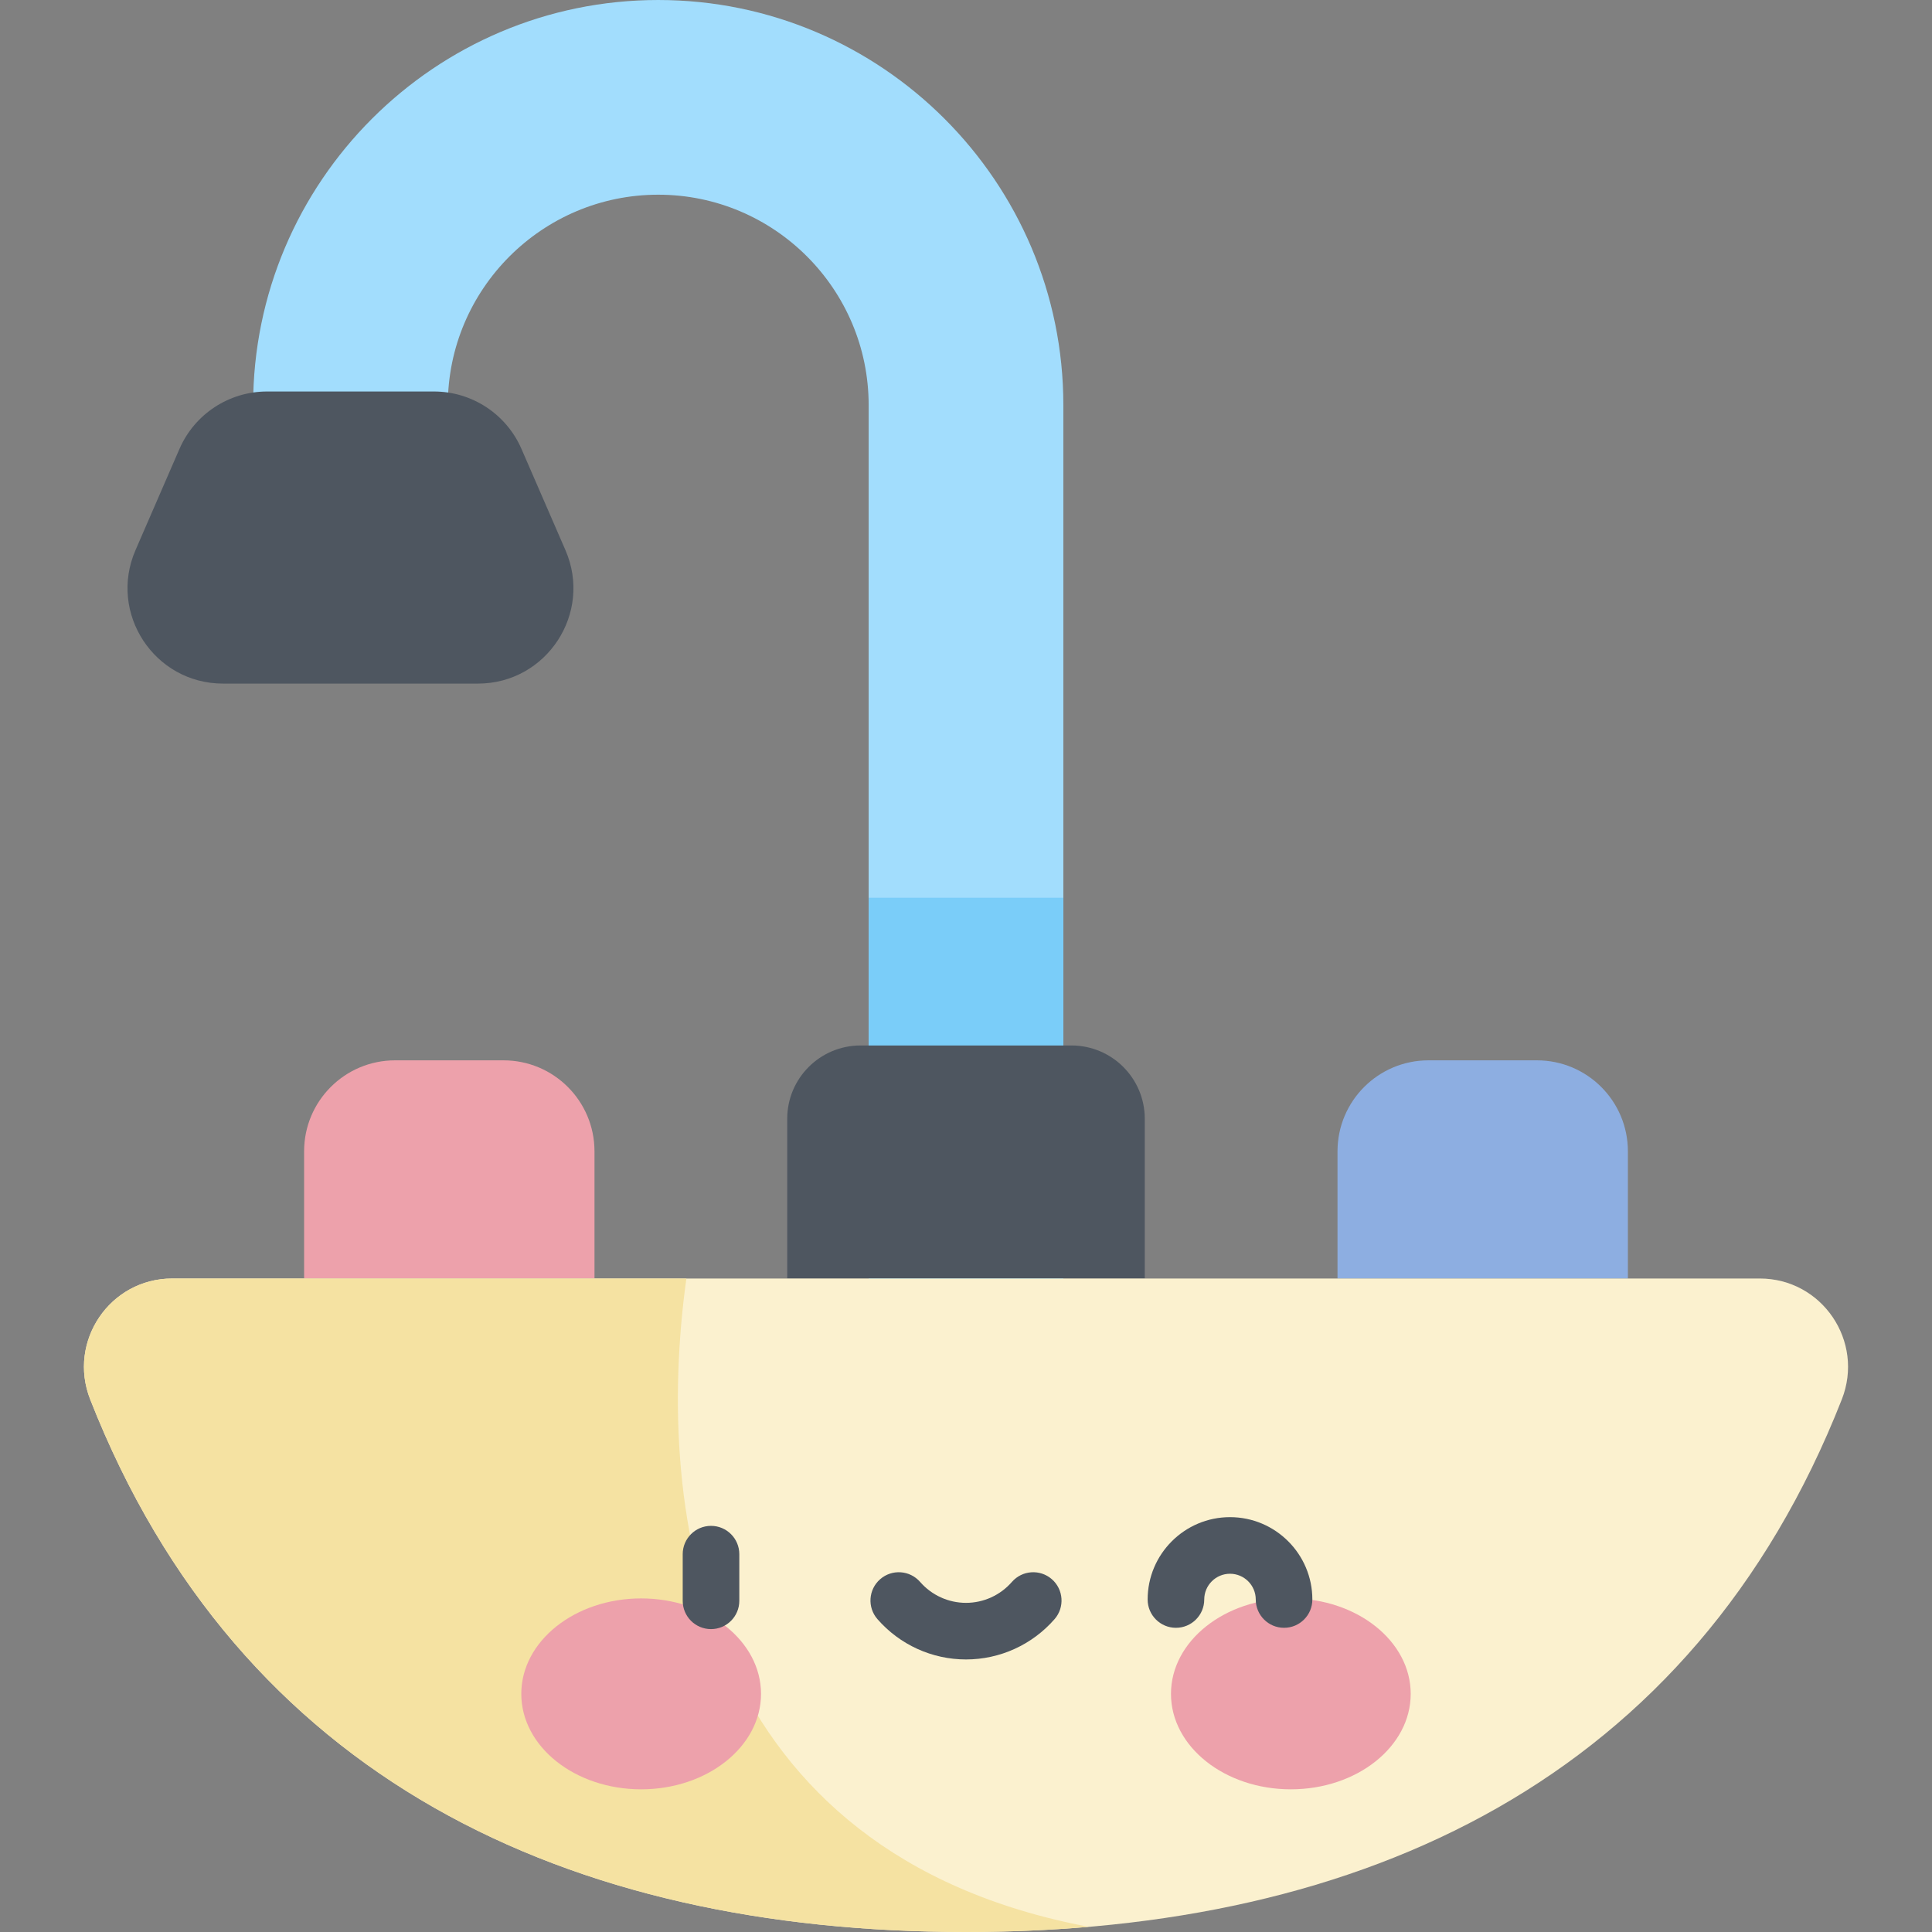<svg id="Capa_1" enable-background="new 0 0 512 512" height="512" viewBox="0 0 512 512" width="512" xmlns="http://www.w3.org/2000/svg"><rect x="0" y="0" width="512" height="512" fill="#808080" stroke="none"/><g><path d="m133.436 281h-28.735c-13.315 0-24.109 10.794-24.109 24.109v33.707h76.954v-33.707c0-13.315-10.795-24.109-24.11-24.109z" fill="#eda1ab"/><path d="m378.564 281h28.735c13.315 0 24.109 10.794 24.109 24.109v33.707h-76.954v-33.707c0-13.315 10.795-24.109 24.11-24.109z" fill="#8daee1"/><path d="m256 364.615c-14.248 0-25.798-11.55-25.798-25.798v-231.458c0-30.748-25.015-55.763-55.763-55.763s-55.763 25.015-55.763 55.763v34.706c0 14.248-11.55 25.798-25.798 25.798s-25.798-11.55-25.798-25.798v-34.706c0-59.198 48.161-107.359 107.359-107.359s107.359 48.161 107.359 107.359v231.457c0 14.248-11.55 25.799-25.798 25.799z" fill="#a2ddfd"/><path d="m230.202 237.916v100.901c0 14.248 11.55 25.798 25.798 25.798s25.798-11.55 25.798-25.798v-100.901z" fill="#7acdf9"/><path d="m303.376 338.816v-42.33c0-10.728-8.697-19.424-19.425-19.424h-55.902c-10.728 0-19.425 8.697-19.425 19.424v42.33z" fill="#4e5660"/><path d="m114.994 103.75h-44.233c-10.073 0-19.185 5.977-23.199 15.216l-11.652 26.825c-7.256 16.704 4.987 35.37 23.199 35.37h67.539c18.211 0 30.455-18.667 23.199-35.37l-11.653-26.826c-4.014-9.238-13.127-15.215-23.2-15.215z" fill="#4e5660"/><path d="m466.351 338.816c16.526 0 27.793 16.654 21.751 32.035-39.474 100.484-126.509 141.149-232.102 141.149s-192.628-40.665-232.102-141.148c-6.042-15.382 5.225-32.035 21.751-32.035h420.702z" fill="#fbf1cf"/><path d="m45.649 338.817c-16.526 0-27.793 16.654-21.751 32.035 39.474 100.483 126.509 141.148 232.102 141.148 11.062 0 21.917-.453 32.539-1.367-101.971-19.255-115.471-108.334-106.639-171.816z" fill="#f5e2a2"/><g><g fill="#eda1ab"><ellipse cx="169.913" cy="448.893" rx="31.765" ry="25.296"/><ellipse cx="342.087" cy="448.893" rx="31.765" ry="25.296"/></g><g fill="#4e5660"><path d="m188.425 431.731c-4.142 0-7.5-3.358-7.5-7.5v-12.362c0-4.142 3.358-7.5 7.5-7.5s7.5 3.358 7.5 7.5v12.362c0 4.142-3.358 7.5-7.5 7.5z"/><path d="m256 439.772c-8.996 0-17.55-3.896-23.47-10.688-2.721-3.123-2.396-7.86.727-10.582 3.123-2.721 7.859-2.397 10.582.726 3.07 3.524 7.503 5.544 12.162 5.544s9.091-2.02 12.162-5.544c2.722-3.123 7.458-3.448 10.582-.726 3.122 2.722 3.448 7.459.726 10.582-5.921 6.792-14.475 10.688-23.471 10.688z"/><path d="m340.288 431.386c-4.142 0-7.5-3.358-7.5-7.5 0-3.764-3.062-6.826-6.826-6.826s-6.826 3.062-6.826 6.826c0 4.142-3.358 7.5-7.5 7.5s-7.5-3.358-7.5-7.5c0-12.035 9.791-21.826 21.826-21.826s21.826 9.791 21.826 21.826c0 4.142-3.358 7.5-7.5 7.5z"/></g></g></g></svg>